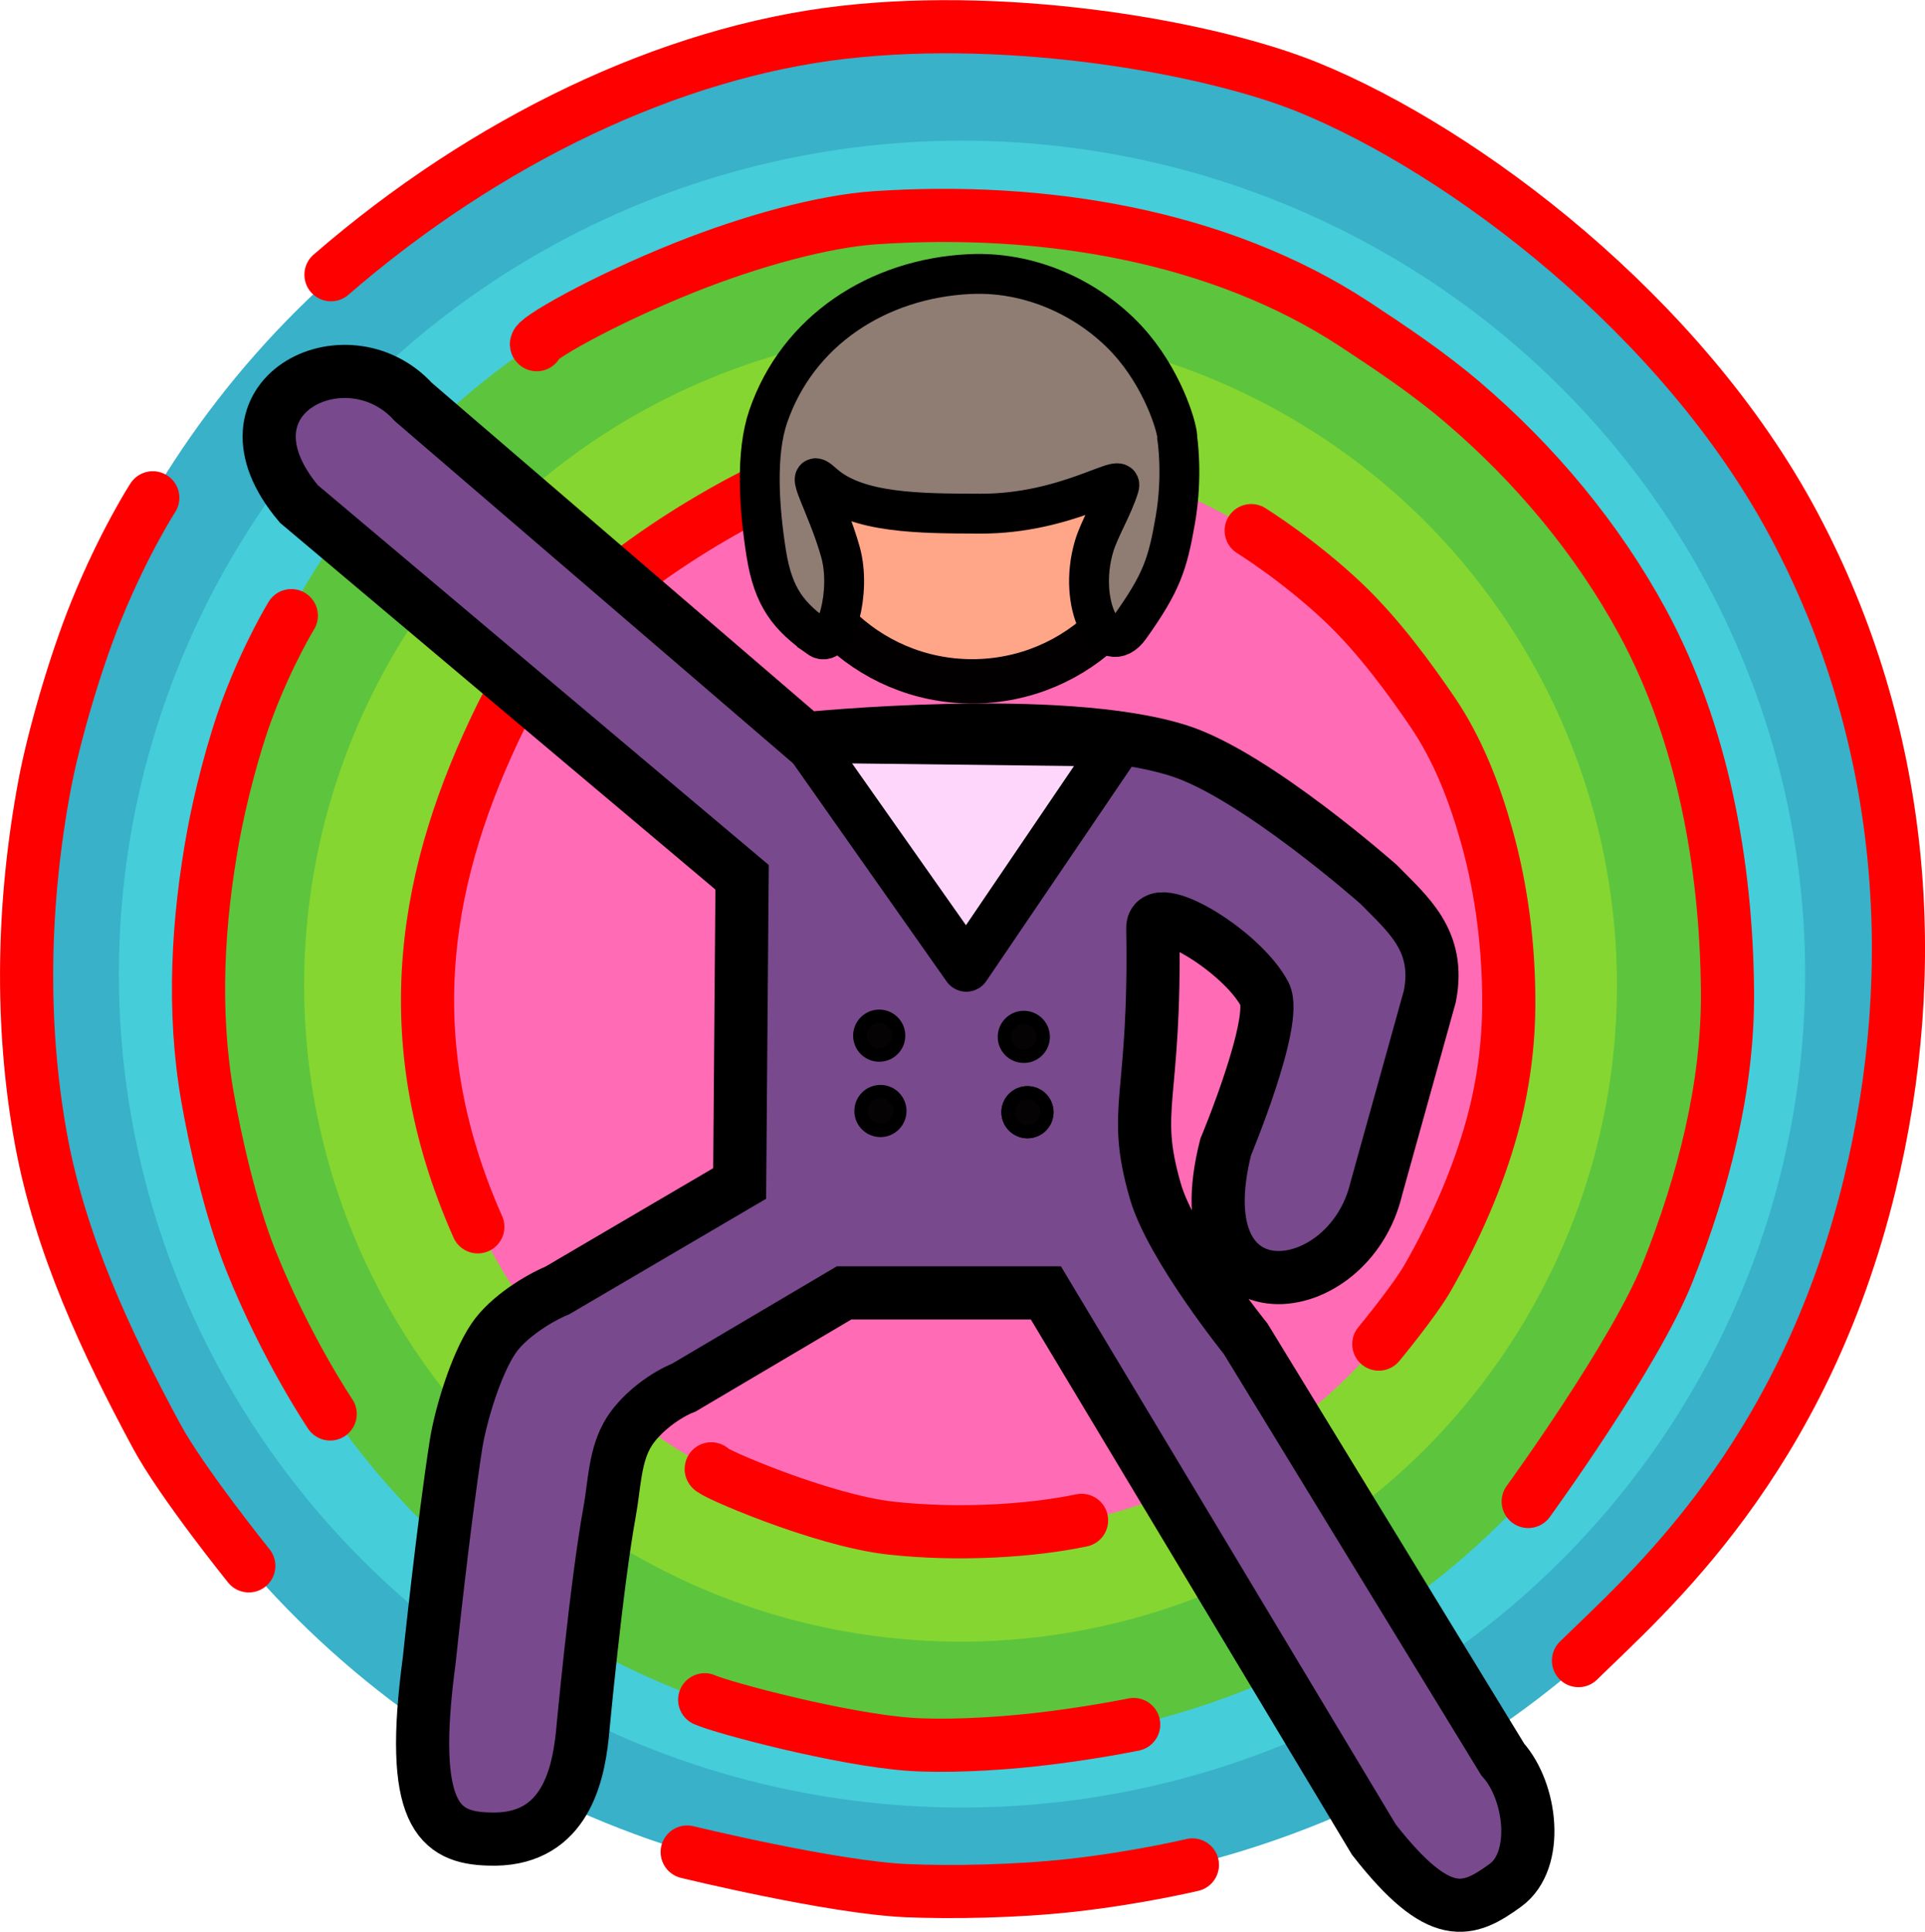 <?xml version="1.0" encoding="UTF-8" standalone="no"?>
<!-- Created with Inkscape (http://www.inkscape.org/) -->

<svg
   width="144.869mm"
   height="145.372mm"
   viewBox="0 0 144.869 145.372"
   version="1.1"
   id="svg19233"
   inkscape:version="1.1.1 (3bf5ae0d25, 2021-09-20)"
   sodipodi:docname="discotecas.svg"
   xmlns:inkscape="http://www.inkscape.org/namespaces/inkscape"
   xmlns:sodipodi="http://sodipodi.sourceforge.net/DTD/sodipodi-0.dtd"
   xmlns="http://www.w3.org/2000/svg"
   xmlns:svg="http://www.w3.org/2000/svg">
  <sodipodi:namedview
     id="namedview19235"
     pagecolor="#ffffff"
     bordercolor="#666666"
     borderopacity="1.0"
     inkscape:pageshadow="2"
     inkscape:pageopacity="0.0"
     inkscape:pagecheckerboard="0"
     inkscape:document-units="mm"
     showgrid="false"
     fit-margin-top="0"
     fit-margin-left="0"
     fit-margin-right="0"
     fit-margin-bottom="0"
     inkscape:zoom="1.0230034"
     inkscape:cx="313.78196"
     inkscape:cy="342.61862"
     inkscape:window-width="2400"
     inkscape:window-height="1271"
     inkscape:window-x="2391"
     inkscape:window-y="-9"
     inkscape:window-maximized="1"
     inkscape:current-layer="layer1" />
  <defs
     id="defs19230">
    <inkscape:path-effect
       effect="bspline"
       id="path-effect53517"
       is_visible="true"
       lpeversion="1"
       weight="33.333"
       steps="2"
       helper_size="0"
       apply_no_weight="true"
       apply_with_weight="true"
       only_selected="false" />
  </defs>
  <g
     inkscape:label="Capa 1"
     inkscape:groupmode="layer"
     id="layer1"
     transform="translate(-27.455,-67.148)">
    <g
       id="g58526"
       transform="translate(-141.185,-1.097)">
      <ellipse
         style="fill:#38b1c9;fill-opacity:1;stroke:#000000;stroke-width:0.024;stroke-miterlimit:4;stroke-dasharray:0, 0.269;stroke-dashoffset:0"
         id="path19328"
         cx="241.135"
         cy="140.821"
         rx="70.683"
         ry="69.863" />
      <g
         id="g53820">
        <ellipse
           style="fill:#45cdd9;fill-opacity:1;stroke:#000000;stroke-width:0.024;stroke-miterlimit:4;stroke-dasharray:0, 0.268;stroke-dashoffset:0"
           id="path24451"
           cx="241.038"
           cy="141.55"
           rx="63.454"
           ry="62.722" />
        <circle
           style="fill:#5dc43d;fill-opacity:1;stroke:#000000;stroke-width:0.022;stroke-miterlimit:4;stroke-dasharray:0, 0.242;stroke-dashoffset:0"
           id="path27134"
           cx="241.038"
           cy="141.916"
           r="57.606" />
        <circle
           style="fill:#86d631;fill-opacity:1;stroke:#000000;stroke-width:0.021;stroke-miterlimit:4;stroke-dasharray:0, 0.23;stroke-dashoffset:0"
           id="path28313"
           cx="240.927"
           cy="142.387"
           r="49.399" />
        <circle
           style="fill:#ff6bb5;fill-opacity:1;stroke:#000000;stroke-width:0.023;stroke-miterlimit:4;stroke-dasharray:0, 0.248;stroke-dashoffset:0"
           id="path29804"
           cx="241.404"
           cy="142.831"
           r="40.78" />
        <path
           style="fill:none;stroke:#fe0000;stroke-width:4;stroke-linecap:round;stroke-linejoin:miter;stroke-miterlimit:4;stroke-dasharray:none;stroke-opacity:1"
           d="m 226.773,104.791 c -6.194,2.971 -16.502,9.345 -20.437,17.374 -5.64,11.507 -8.143,23.976 -1.737,38.405"
           id="path52179"
           sodipodi:nodetypes="cac" />
      </g>
      <path
         style="fill:none;stroke:#ff0000;stroke-width:4;stroke-linecap:round;stroke-linejoin:round;stroke-miterlimit:4;stroke-dasharray:none;stroke-opacity:1"
         d="m 193.548,88.919 c 11.659,-10.104 25.526,-16.746 38.536,-18.239 13.01,-1.493 27.856,1.218 35.038,4.151 11.734,4.794 28.099,17.139 36.493,32.851 8.428,15.774 9.712,33.396 5.731,49.716 -5.077,20.816 -16.799,30.792 -21.914,35.814"
         id="path39912"
         sodipodi:nodetypes="cssssc" />
      <g
         id="g53813"
         transform="translate(-126.731,-91.556)">
        <path
           style="fill:#79498e;fill-opacity:1;stroke:#000000;stroke-width:4;stroke-linecap:butt;stroke-linejoin:miter;stroke-miterlimit:4;stroke-dasharray:none;stroke-opacity:1"
           d="m 355.973,215.396 -29.488,-25.336 c -5.011,-5.523 -15.422,-0.402 -8.618,7.668 l 33.351,28.092 -0.183,23.043 -13.716,8.047 c -1.379,0.571 -3.72,1.993 -4.82,3.629 -1.354,2.016 -2.486,5.872 -2.815,7.984 -0.947,6.08 -2.012,16.231 -2.012,16.231 -1.556,11.585 0.711,13.342 4.481,13.442 5.492,0.212 6.682,-4.376 7.041,-7.818 0,0 1.041,-11.267 2.057,-16.825 0.372,-2.031 0.366,-4.274 1.474,-6.017 0.943,-1.483 2.786,-2.798 4.104,-3.31 l 12.07,-7.132 h 15.179 l 24.689,41.148 c 4.953,6.33 7.082,5.484 9.905,3.425 2.548,-1.859 1.967,-7.028 -0.212,-9.46 L 389.115,260.549 c 0,0 -5.609,-6.955 -6.806,-11.138 -1.813,-6.33 0.048,-6.655 -0.183,-19.751 -0.042,-2.362 6.666,1.652 8.413,4.938 1.055,1.985 -2.926,11.522 -2.926,11.522 -3.373,13.28 9.285,11.848 11.339,3.109 l 4.023,-14.448 c 0.832,-4.212 -1.682,-6.194 -3.841,-8.413 0,0 -9.267,-8.213 -14.996,-10.059 -8.94,-2.88 -28.164,-0.914 -28.164,-0.914 z"
           id="path31540"
           sodipodi:nodetypes="ccccccsscccaaccccaccsssscccsc" />
        <path
           style="fill:#ffd6fb;fill-opacity:1;stroke:#000000;stroke-width:3.627;stroke-linecap:butt;stroke-linejoin:round;stroke-miterlimit:4;stroke-dasharray:none;stroke-opacity:1"
           d="m 355.973,215.396 23.618,0.278 -11.498,16.943 z"
           id="path44225"
           sodipodi:nodetypes="cccc" />
        <g
           id="g51789"
           transform="translate(279.79,121.883)">
          <circle
             style="fill:#ffa588;fill-opacity:1;stroke:#020000;stroke-width:3.335;stroke-linecap:round;stroke-linejoin:round;stroke-miterlimit:4;stroke-dasharray:none;stroke-dashoffset:0;stroke-opacity:1"
             id="path50264"
             cx="88.744"
             cy="74.778"
             r="14.413" />
          <path
             style="fill:#8f7d74;fill-opacity:1;stroke:#010000;stroke-width:3;stroke-linecap:butt;stroke-linejoin:miter;stroke-miterlimit:4;stroke-dasharray:none;stroke-opacity:1"
             d="m 77.23,85.93 c 1.205,0.847 2.439,-3.449 1.605,-6.457 -0.976,-3.519 -2.972,-6.692 -1.31,-5.181 2.517,2.288 7.36,2.266 11.832,2.281 6.462,0.023 10.791,-3.18 10.447,-2.05 -0.474,1.557 -1.498,3.188 -1.892,4.528 -1.268,4.313 0.937,8.544 2.696,6.07 2.402,-3.376 2.846,-4.745 3.426,-8.092 0.581,-3.353 0.146,-6.114 0.146,-6.114 0.073,-0.497 -0.855,-3.936 -3.266,-6.855 -2.624,-3.176 -7.219,-5.773 -12.397,-5.514 -6.863,0.343 -12.908,4.231 -15.13,10.733 -0.928,2.716 -0.705,6.734 -0.14,10.293 0.532,3.35 1.722,4.767 3.983,6.356 z"
             id="path45100"
             sodipodi:nodetypes="sssssssscsssss" />
        </g>
        <circle
           style="fill:#050303;fill-opacity:1;stroke:#010000;stroke-width:1;stroke-linecap:round;stroke-linejoin:round;stroke-miterlimit:4;stroke-dasharray:none;stroke-dashoffset:0;stroke-opacity:1"
           id="path51813"
           cx="361.538"
           cy="237.739"
           r="1.463" />
        <circle
           style="fill:#050303;fill-opacity:1;stroke:#010000;stroke-width:1;stroke-linecap:round;stroke-linejoin:round;stroke-miterlimit:4;stroke-dasharray:none;stroke-dashoffset:0;stroke-opacity:1"
           id="circle51925"
           cx="361.629"
           cy="243.408"
           r="1.463" />
        <circle
           style="fill:#050303;fill-opacity:1;stroke:#010000;stroke-width:1;stroke-linecap:round;stroke-linejoin:round;stroke-miterlimit:4;stroke-dasharray:none;stroke-dashoffset:0;stroke-opacity:1"
           id="circle52007"
           cx="372.419"
           cy="237.83"
           r="1.463" />
        <circle
           style="fill:#050303;fill-opacity:1;stroke:#010000;stroke-width:1;stroke-linecap:round;stroke-linejoin:round;stroke-miterlimit:4;stroke-dasharray:none;stroke-dashoffset:0;stroke-opacity:1"
           id="circle52009"
           cx="372.694"
           cy="243.5"
           r="1.463" />
        <circle
           style="fill:#050303;fill-opacity:1;stroke:#010000;stroke-width:1;stroke-linecap:round;stroke-linejoin:round;stroke-miterlimit:4;stroke-dasharray:none;stroke-dashoffset:0;stroke-opacity:1"
           id="circle52011"
           cx="372.694"
           cy="243.5"
           r="1.463" />
      </g>
      <path
         style="fill:none;stroke:#ff0000;stroke-width:4;stroke-linecap:round;stroke-linejoin:miter;stroke-miterlimit:4;stroke-dasharray:none;stroke-opacity:1"
         d="m 209.034,94.184 c -0.42,-0.256 4.877,-3.321 11.243,-5.851 4.821,-1.917 10.265,-3.439 14.246,-3.704 12.608,-0.841 25.853,1.305 36.088,8.028 2.739,1.799 5.572,3.701 8.1,5.86 5.488,4.684 10.144,10.275 13.533,16.516 4.537,8.356 6.319,18.29 6.401,27.798 0.062,7.197 -1.825,14.433 -4.481,21.123 -2.488,6.268 -10.516,17.282 -10.516,17.282"
         id="path53855"
         sodipodi:nodetypes="csssssaac" />
      <path
         style="fill:none;stroke:#fe0000;stroke-width:4;stroke-linecap:round;stroke-linejoin:miter;stroke-miterlimit:4;stroke-dasharray:none;stroke-opacity:1"
         d="m 180.139,105.706 c 0,0 -2.166,3.347 -4.25,8.481 -1.672,4.12 -3.257,9.735 -3.888,13.099 -1.641,8.748 -1.872,17.945 -0.274,26.701 1.433,7.851 4.9,15.286 8.687,22.312 1.898,3.521 6.95,9.784 6.95,9.784"
         id="path55281"
         sodipodi:nodetypes="cssaac" />
      <path
         style="fill:none;stroke:#fe0000;stroke-width:4;stroke-linecap:round;stroke-linejoin:miter;stroke-miterlimit:4;stroke-dasharray:none;stroke-opacity:1"
         d="m 190.563,114.575 c 0,0 -1.706,2.791 -3.225,6.791 -1.176,3.098 -2.167,7.169 -2.628,9.668 -1.194,6.476 -1.591,13.264 -0.457,19.751 0.547,3.131 1.694,8.384 3.263,12.31 2.641,6.611 5.973,11.556 5.973,11.556"
         id="path55743"
         sodipodi:nodetypes="cssssc" />
      <path
         style="fill:none;stroke:#fe0000;stroke-width:4;stroke-linecap:round;stroke-linejoin:miter;stroke-miterlimit:4;stroke-dasharray:none;stroke-opacity:1"
         d="m 222.167,178.781 c -0.266,0.16 8.267,3.885 13.514,4.461 5.176,0.569 10.634,0.199 14.354,-0.582"
         id="path56547"
         sodipodi:nodetypes="csc" />
      <path
         style="fill:none;stroke:#fe0000;stroke-width:4;stroke-linecap:round;stroke-linejoin:miter;stroke-miterlimit:4;stroke-dasharray:none;stroke-opacity:1"
         d="m 221.672,196.159 c 1.358,0.604 10.262,2.98 15.408,3.35 2.526,0.182 6.248,0.016 9.511,-0.348 4.013,-0.448 7.365,-1.139 7.365,-1.139"
         id="path56549"
         sodipodi:nodetypes="cssc" />
      <path
         style="fill:none;stroke:#fd0000;stroke-width:4;stroke-linecap:round;stroke-linejoin:miter;stroke-miterlimit:4;stroke-dasharray:none;stroke-opacity:1"
         d="m 220.356,207.618 c 0,0 10.955,2.675 16.553,2.91 3.287,0.138 8.163,0.066 12.377,-0.403 4.988,-0.555 9.09,-1.537 9.09,-1.537"
         id="path56551"
         sodipodi:nodetypes="cssc" />
      <path
         style="fill:none;stroke:#fe0000;stroke-width:4;stroke-linecap:round;stroke-linejoin:miter;stroke-miterlimit:4;stroke-dasharray:none;stroke-opacity:1"
         d="m 262.801,108.175 c 0,0 3.586,2.222 6.959,5.423 2.687,2.549 5.061,5.849 6.666,8.201 1.931,2.83 3.196,6.118 4.115,9.418 1.125,4.043 1.65,8.285 1.646,12.482 -0.003,3.106 -0.415,6.24 -1.234,9.236 -1.092,3.992 -2.798,7.834 -4.846,11.43 -1.031,1.809 -3.703,5.029 -3.703,5.029"
         id="path58001"
         sodipodi:nodetypes="cssaaaac" />
    </g>
  </g>
</svg>
